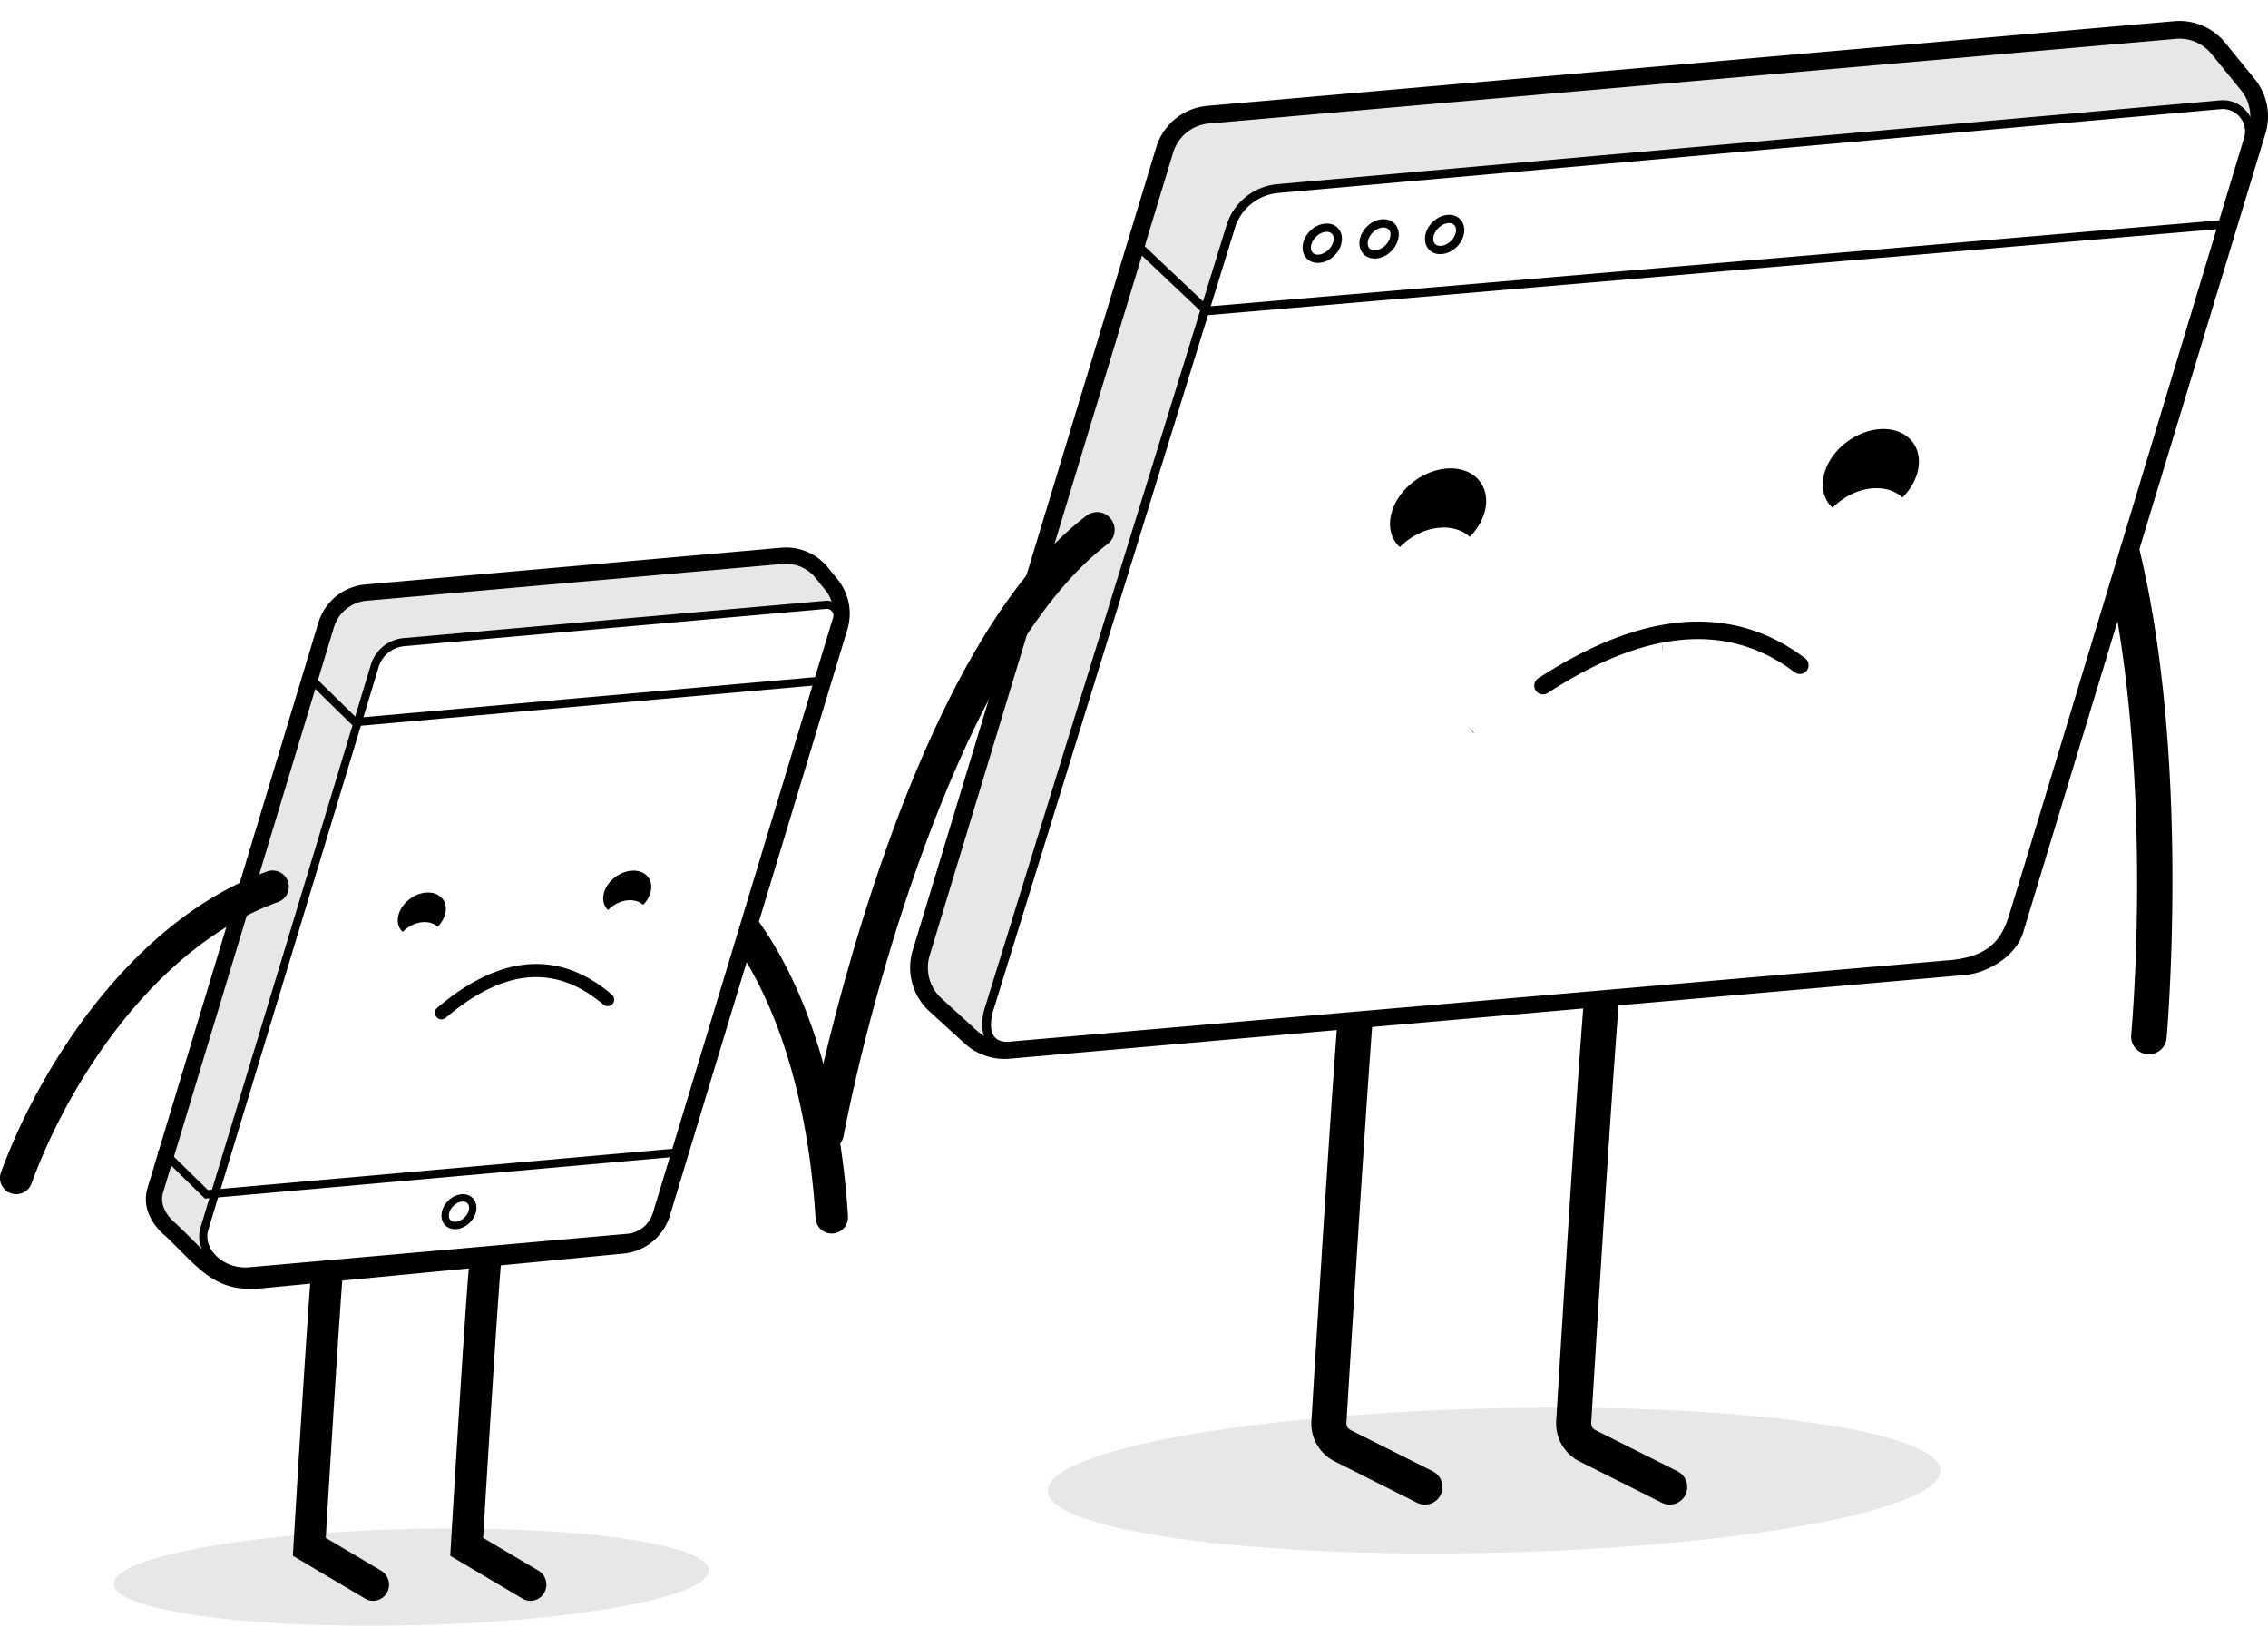 <svg preserveAspectRatio="xMidYMid meet" data-bbox="8.001 8.664 518.857 367.054" xmlns:xlink="http://www.w3.org/1999/xlink" xmlns="http://www.w3.org/2000/svg" viewBox="8.001 8.664 518.857 367.054" height="384" width="529" data-type="color" role="img" aria-label="404 Two illustrated screens with sad faces"><defs><style>#comp-laqytpwb1 svg [data-color="1"] {fill: #E8E6E6;}
#comp-laqytpwb1 svg [data-color="2"] {fill: #000000;}
#comp-laqytpwb1 svg [data-color="3"] {fill: #FFFFFF;}</style></defs>
    <g>
        <defs>
            <path id="9ab28762-3172-4aaa-81d0-61832d0d30fb_comp-laqytpwb1" d="M1.258 2.241L2.685.786l.013.015-1.44 1.44z"></path>
            <path id="4a37b5ff-8ec4-410e-b6e8-98c1e709c80b_comp-laqytpwb1" d="M1.235 2.933L.99.911l.245 2.022z"></path>
            <path id="454f67b2-34a2-483d-af49-56f4086f6ef2_comp-laqytpwb1" d="M1.326 2.034v-.779.78-.78L1.2.005l.204 2.026-.078-.776v.78z"></path>
            <path id="ce411724-3211-44af-9d11-31553117a1fe_comp-laqytpwb1" d="M1.917 2.038L.57.508l1.42 1.463-.074.067z"></path>
            <path id="cd437dcd-ac34-4c0f-9a80-35eec205f717_comp-laqytpwb1" d="M1.476 1.826L2.774.63 1.476 1.826zm.8-.765l.818-.747-.819.747z"></path>
            <path id="ef51170c-a43d-478b-b187-1a56d3ea8545_comp-laqytpwb1" d="M3.463 3.624l-.216-2.203.058-.005.158 2.208z"></path>
            <path id="4308b8fe-f2c7-46cd-b17e-39deb0e1d8c0_comp-laqytpwb1" d="M1.524 4.162L1.428 3.06l.096 1.102zm-.062-.468L1.298 1.96l.164 1.733z"></path>
            <path id="0c54cba2-6192-4073-9547-9733b519926c_comp-laqytpwb1" d="M4.102 3.516l-1.43-1.69L4.177 3.45l-.076.067z"></path>
        </defs>
        <g fill-rule="evenodd">
            <path fill-rule="nonzero" fill="#E8E6E6" d="M170.173 363.023c.14 6.083-30.218 11.717-67.806 12.583s-68.174-3.363-68.314-9.447c-.14-6.083 30.218-11.717 67.806-12.583s68.174 3.363 68.314 9.447z" data-color="1"></path>
            <path fill-rule="nonzero" fill="#000000" d="M198.286 286a3.716 3.716 0 0 1-3.7-3.492c-1.878-29.913-10.265-54.515-23.622-69.275a3.739 3.739 0 0 1 .252-5.266 3.703 3.703 0 0 1 5.242.253c14.485 16.009 23.553 42.225 25.534 73.82a3.72 3.72 0 0 1-3.706 3.96z" data-color="2"></path>
            <path fill-rule="nonzero" fill="#000000" d="M129.361 370a3.57 3.57 0 0 1-1.827-.503L111 359.707l.135-2.272c1.176-19.742 3.984-65.95 4.644-68.63.486-1.982 2.461-3.194 4.408-2.691 1.917.486 3.093 2.439 2.667 4.386-.496 3.02-2.805 39.703-4.326 65.108l12.665 7.498c1.735 1.028 2.323 3.29 1.312 5.055a3.62 3.62 0 0 1-3.144 1.839z" data-color="2"></path>
            <path fill-rule="nonzero" fill="#000000" d="M93.36 370c-.621 0-1.25-.162-1.826-.503L75 359.707l.135-2.272c1.176-19.742 3.985-65.95 4.644-68.632.487-1.983 2.461-3.19 4.408-2.69 1.917.486 3.093 2.438 2.669 4.386-.498 3.02-2.807 39.703-4.328 65.109l12.665 7.498c1.735 1.028 2.323 3.29 1.312 5.055A3.622 3.622 0 0 1 93.36 370z" data-color="2"></path>
            <g fill-rule="nonzero">
                <path fill="#E8E6E6" d="M198.176 137.554l-2.198-2.708a10.502 10.502 0 0 0-9.08-3.85l-95.155 8.41a10.527 10.527 0 0 0-9.141 7.444L43.513 276.14c-1.497 5.21 3.493 8.959 3.493 8.959 7.989 7.591 10.862 12.514 20.678 11.571l82.674-7.927a10.527 10.527 0 0 0 9.142-7.445l40.585-134.017a10.58 10.58 0 0 0-1.909-9.727z" data-color="1"></path>
                <path fill="#000000" d="M65.365 298.648c-7.368 0-10.973-3.602-16.173-8.798-1.04-1.038-2.155-2.155-3.396-3.337-.801-.636-5.786-4.894-4.064-10.888L80.828 146.31c1.476-4.874 5.696-8.31 10.752-8.757l95.157-8.41a12.325 12.325 0 0 1 10.68 4.528l2.199 2.707a12.417 12.417 0 0 1 2.244 11.445l-40.584 134.018c-1.477 4.872-5.697 8.308-10.753 8.755l-82.66 7.928c-.882.084-1.712.124-2.499.124zm122.461-165.83c-.254 0-.508.01-.764.033l-95.157 8.41a8.629 8.629 0 0 0-7.527 6.13l-39.09 129.286c-1.121 3.908 2.79 6.902 2.83 6.933l.163.138c1.292 1.229 2.453 2.388 3.53 3.463 5.541 5.537 8.322 8.308 15.696 7.606l82.674-7.927a8.637 8.637 0 0 0 7.542-6.133l40.585-134.017a8.69 8.69 0 0 0-1.569-8.01h-.001l-2.198-2.71a8.642 8.642 0 0 0-6.714-3.204z" data-color="2"></path>
            </g>
            <path fill-rule="nonzero" fill="#000000" d="M11.717 277a3.713 3.713 0 0 1-3.49-4.988c9.088-24.867 30.463-57.804 60.79-68.79a3.715 3.715 0 1 1 2.53 6.984c-27.922 10.115-47.801 40.988-56.341 64.355A3.716 3.716 0 0 1 11.717 277z" data-color="2"></path>
            <g fill-rule="nonzero">
                <path fill="#FFFFFF" d="M64.076 294.678c-3.229 0-6.357-1.518-8.163-3.964-1.332-1.804-1.74-3.872-1.147-5.827l38.96-128.699a7.671 7.671 0 0 1 6.69-5.451l96.502-8.532a2.418 2.418 0 0 1 2.186.987 2.44 2.44 0 0 1 .374 2.178l-41.22 136.163a7.673 7.673 0 0 1-6.69 5.45l-86.498 7.648a9.964 9.964 0 0 1-.994.047z" data-color="3"></path>
                <path fill="#000000" d="M197.144 143.124c.481 0 .926.227 1.217.622.171.23.428.715.232 1.355l-41.22 136.162a6.75 6.75 0 0 1-5.885 4.796l-86.513 7.65c-.297.028-.6.042-.9.042-2.94 0-5.783-1.375-7.419-3.59-1.153-1.56-1.51-3.336-1.006-5.002l38.962-128.7a6.75 6.75 0 0 1 5.886-4.796L197 143.13a1.52 1.52 0 0 1 .144-.006m0-1.857c-.1 0-.203.004-.307.013l-96.502 8.533a8.633 8.633 0 0 0-7.496 6.106l-38.962 128.7c-1.682 5.558 3.812 10.99 10.196 10.99.356 0 .716-.017 1.076-.052l86.498-7.648a8.633 8.633 0 0 0 7.495-6.106l41.22-136.163c.669-2.198-.987-4.374-3.218-4.374z" data-color="2"></path>
            </g>
            <path fill-rule="nonzero" fill="#000000" d="M88.872 170L78 159.351 79.303 158l10.257 10.047 108.276-9.612.164 1.878L88.872 170z" data-color="2"></path>
            <path fill-rule="nonzero" fill="#000000" d="M54.872 278L44 267.352 45.304 266l10.256 10.046 108.278-9.61.162 1.877L54.872 278z" data-color="2"></path>
            <path fill="#000000" d="M146.258 234.241l1.427-1.455.013.015-1.44 1.44z" fill-rule="nonzero" data-color="2"></path>
            <g transform="translate(145 232)">
                <mask fill="#ffffff" id="1e6e3894-8bc3-4e76-bd56-805176c0a8ab_comp-laqytpwb1">
                    <use xlink:href="#9ab28762-3172-4aaa-81d0-61832d0d30fb_comp-laqytpwb1"></use>
                </mask>
                <path mask="url(#1e6e3894-8bc3-4e76-bd56-805176c0a8ab_comp-laqytpwb1)" fill-rule="nonzero" fill="#000000" d="M1.258 2.241l-.015-.015L2.685.786 1.258 2.241z" data-color="2"></path>
            </g>
            <path d="M129.235 227.933l-.245-2.022.245 2.022z" fill="#000000" fill-rule="nonzero" data-color="2"></path>
            <g transform="translate(128 225)">
                <mask fill="#ffffff" id="688c1f60-337d-45a6-8b9d-5ee20419e530_comp-laqytpwb1">
                    <use xlink:href="#4a37b5ff-8ec4-410e-b6e8-98c1e709c80b_comp-laqytpwb1"></use>
                </mask>
                <path mask="url(#688c1f60-337d-45a6-8b9d-5ee20419e530_comp-laqytpwb1)" fill-rule="nonzero" fill="#000000" d="M1.188 2.938L.984.911l.25 2.022-.046.005z" data-color="2"></path>
            </g>
            <path fill="#000000" d="M129.326 227.034v-.779.78-.78l-.126-1.25.204 2.026-.078-.776v.78z" fill-rule="nonzero" data-color="2"></path>
            <g transform="translate(128 225)">
                <mask fill="#ffffff" id="2869496a-3499-4dae-bb1d-095e1f2d00a8_comp-laqytpwb1">
                    <use xlink:href="#454f67b2-34a2-483d-af49-56f4086f6ef2_comp-laqytpwb1"></use>
                </mask>
                <path mask="url(#2869496a-3499-4dae-bb1d-095e1f2d00a8_comp-laqytpwb1)" fill-rule="nonzero" fill="#000000" d="M1.326 2.034L1.2.005l.126-.007v2.036z" data-color="2"></path>
            </g>
            <path fill="#000000" d="M108.917 237.038l-1.347-1.53 1.42 1.463-.074.067z" fill-rule="nonzero" data-color="2"></path>
            <g transform="translate(107 235)">
                <mask fill="#ffffff" id="1ec9bed6-7a46-489e-84b3-fc2a0576156f_comp-laqytpwb1">
                    <use xlink:href="#ce411724-3211-44af-9d11-31553117a1fe_comp-laqytpwb1"></use>
                </mask>
                <path mask="url(#1ec9bed6-7a46-489e-84b3-fc2a0576156f_comp-laqytpwb1)" fill-rule="nonzero" fill="#000000" d="M1.99 1.97l-.742-.702-.677-.76.025-.02L1.991 1.97z" data-color="2"></path>
            </g>
            <path fill-rule="nonzero" fill="#000000" d="M109.382 209.637c-1.4-2.053-4.719-2.194-7.415-.316-2.696 1.878-3.746 5.065-2.348 7.118.144.211.321.39.504.561.326-.33.686-.64 1.087-.921 2.417-1.684 5.325-1.731 6.91-.246 1.864-1.883 2.453-4.449 1.262-6.196z" data-color="2"></path>
            <path fill-rule="nonzero" fill="#000000" d="M148.212 211.079c2.416-1.684 5.324-1.733 6.91-.246 1.861-1.883 2.451-4.45 1.26-6.196-1.4-2.053-4.719-2.194-7.415-.316-2.696 1.878-3.746 5.065-2.348 7.118.144.211.32.39.504.561a8 8 0 0 1 1.089-.921z" data-color="2"></path>
            <path fill-rule="nonzero" fill="#000000" d="M112.098 285c-.85 0-1.644-.284-2.23-.87-1.373-1.373-1.086-3.896.64-5.623 1.729-1.723 4.249-2.012 5.624-.641 1.373 1.374 1.086 3.897-.64 5.625-.99.992-2.246 1.509-3.394 1.509zm-.397-5.3c-1.05 1.052-1.344 2.534-.64 3.239.707.706 2.188.412 3.24-.64 1.05-1.052 1.344-2.535.64-3.24-.703-.7-2.188-.41-3.24.641z" data-color="2"></path>
            <path fill-rule="nonzero" fill="#E8E6E6" d="M451.913 340.146c.21 9.118-45.338 17.562-101.733 18.862-56.395 1.3-102.283-5.038-102.493-14.156-.21-9.118 45.338-17.562 101.733-18.862 56.395-1.3 102.283 5.038 102.493 14.156z" data-color="1"></path>
            <path fill-rule="nonzero" fill="#000000" d="M499.615 245a4.15 4.15 0 0 1-.335-.013c-2.236-.182-3.902-2.128-3.72-4.348 3.246-39.444 2.319-114.617-21.737-146.171a4.017 4.017 0 0 1 .786-5.65 4.084 4.084 0 0 1 5.693.781c31.437 41.237 24.279 140.512 23.358 151.696-.177 2.11-1.952 3.705-4.045 3.705z" data-color="2"></path>
            <path fill-rule="nonzero" fill="#000000" d="M389.985 348a3.997 3.997 0 0 1-1.792-.425l-18.833-9.453a9.712 9.712 0 0 1-5.342-9.276c2.743-44.989 6.192-99.339 7.053-102.798a4.013 4.013 0 0 1 4.864-2.928 4.025 4.025 0 0 1 2.934 4.816c-.603 3.262-3.287 43.027-6.843 101.399-.041.665.32 1.29.922 1.59l18.836 9.453a4.034 4.034 0 0 1 1.792 5.4 4.018 4.018 0 0 1-3.59 2.222z" data-color="2"></path>
            <path fill-rule="nonzero" fill="#000000" d="M333.984 348a4.003 4.003 0 0 1-1.792-.425l-18.834-9.453a9.706 9.706 0 0 1-5.34-9.278c2.74-44.986 6.19-99.338 7.051-102.797a4.015 4.015 0 0 1 4.863-2.928 4.026 4.026 0 0 1 2.934 4.816c-.602 3.26-3.286 43.025-6.842 101.4-.041.665.322 1.29.924 1.59l18.835 9.453a4.03 4.03 0 0 1 1.792 5.4 4.013 4.013 0 0 1-3.59 2.222z" data-color="2"></path>
            <g fill-rule="nonzero">
                <path fill="#E8E6E6" d="M522.255 23.228l-6.755-8.3a11.477 11.477 0 0 0-9.904-4.192L284.421 30.098a11.483 11.483 0 0 0-9.986 8.107l-55.7 183.649a11.492 11.492 0 0 0 3.255 11.83l8.072 7.356a11.48 11.48 0 0 0 8.731 2.951l218.465-19.124c4.575-.371 10.273-3.763 11.635-8.252l55.444-182.799a11.49 11.49 0 0 0-2.082-10.588z" data-color="1"></path>
                <path fill="#000000" d="M237.802 246.06a13.53 13.53 0 0 1-9.104-3.524l-8.072-7.355c-3.833-3.495-5.338-8.956-3.83-13.916l55.7-183.649a13.444 13.444 0 0 1 11.747-9.538L505.418 8.716a13.49 13.49 0 0 1 11.65 4.932l6.755 8.3a13.487 13.487 0 0 1 2.449 12.455L470.83 217.201c-1.65 5.444-8.245 9.266-13.41 9.683l-218.45 19.127c-.388.03-.779.048-1.168.048zM506.6 12.717c-.274 0-.551.014-.828.038L284.6 32.118a9.415 9.415 0 0 0-8.226 6.678l-55.702 183.65a9.513 9.513 0 0 0 2.682 9.744l8.072 7.355a9.39 9.39 0 0 0 7.191 2.429l218.463-19.125c3.794-.307 8.77-3.182 9.876-6.821L522.397 33.23a9.457 9.457 0 0 0-1.715-8.72l-6.754-8.302a9.442 9.442 0 0 0-7.328-3.49z" data-color="2"></path>
            </g>
            <g fill-rule="nonzero">
                <path fill="#FFFFFF" d="M238.345 243.143c-2.107 0-3.207-.922-3.757-1.695-1.737-2.438-.418-6.47-.263-6.92L289.547 55.74A12.413 12.413 0 0 1 300.352 47l215.602-19.174a6.052 6.052 0 0 1 5.455 2.446 6.06 6.06 0 0 1 .941 5.412c-2.155 7.148-52.805 175.139-54.034 178.66-1.72 4.917-4.734 9.558-15.072 10.21l-214.224 18.56a9.266 9.266 0 0 1-.675.029z" data-color="3"></path>
                <path fill="#000000" d="M516.512 28.81c3.372 0 5.873 3.274 4.872 6.583 0 0-52.786 175.077-54.023 178.618-1.565 4.477-4.17 8.905-14.183 9.538L238.93 242.11a6.89 6.89 0 0 1-.587.024c-5.582 0-3.067-7.277-3.067-7.277L290.51 56.038a11.45 11.45 0 0 1 9.928-8.033l215.603-19.173c.16-.016.316-.022.471-.022m0-2.02c-.214 0-.429.01-.648.03L300.26 45.992a13.419 13.419 0 0 0-11.68 9.45L233.345 234.26c-.153.438-1.614 4.923.416 7.775.688.966 2.042 2.117 4.581 2.117.239 0 .489-.01.751-.03l214.257-18.563c10.88-.687 14.082-5.637 15.913-10.882 1.238-3.541 51.895-171.551 54.05-178.702a7.052 7.052 0 0 0-1.097-6.302 7.035 7.035 0 0 0-5.704-2.883z" data-color="2"></path>
            </g>
            <path fill-rule="nonzero" fill="#000000" d="M283.683 76L267 60.214l1.41-1.413 16.02 15.159L518.824 54l.176 1.964L283.683 76z" data-color="2"></path>
            <path d="M423.476 164.826l1.298-1.196-1.298 1.196zm.8-.765l.818-.747-.819.747z" fill="#000000" fill-rule="nonzero" data-color="2"></path>
            <g transform="translate(422 163)">
                <mask fill="#ffffff" id="78102787-6477-40e5-8489-ca4147b6b625_comp-laqytpwb1">
                    <use xlink:href="#cd437dcd-ac34-4c0f-9a80-35eec205f717_comp-laqytpwb1"></use>
                </mask>
                <path mask="url(#78102787-6477-40e5-8489-ca4147b6b625_comp-laqytpwb1)" fill-rule="nonzero" fill="#000000" d="M1.486 1.836l.818-.746-.818.746zm.319-.312L3.103.326 1.805 1.524z" data-color="2"></path>
            </g>
            <path fill="#000000" d="M388.463 153.624l-.216-2.203.058-.005.158 2.208z" fill-rule="nonzero" data-color="2"></path>
            <g transform="translate(385 150)">
                <mask fill="#ffffff" id="2eb09022-8f2e-4ea3-8787-ac6985be23fe_comp-laqytpwb1">
                    <use xlink:href="#ef51170c-a43d-478b-b187-1a56d3ea8545_comp-laqytpwb1"></use>
                </mask>
                <path mask="url(#2eb09022-8f2e-4ea3-8787-ac6985be23fe_comp-laqytpwb1)" fill-rule="nonzero" fill="#000000" d="M3.43 3.626l-.183-2.205.183 2.205z" data-color="2"></path>
            </g>
            <path d="M388.524 152.162l-.096-1.102.096 1.102zm-.062-.468l-.164-1.734.164 1.733z" fill="#000000" fill-rule="nonzero" data-color="2"></path>
            <g transform="translate(387 148)">
                <mask fill="#ffffff" id="13883d63-7395-4e9f-a112-11caac86d958_comp-laqytpwb1">
                    <use xlink:href="#4308b8fe-f2c7-46cd-b17e-39deb0e1d8c0_comp-laqytpwb1"></use>
                </mask>
                <path mask="url(#13883d63-7395-4e9f-a112-11caac86d958_comp-laqytpwb1)" fill-rule="nonzero" fill="#000000" d="M1.507 4.164l-.163-1.733.163 1.733zm-.13-1.1l-.095-1.1.096 1.1z" data-color="2"></path>
            </g>
            <path fill="#000000" d="M345.102 171.516l-1.43-1.69 1.505 1.624-.076.067z" fill-rule="nonzero" data-color="2"></path>
            <g transform="translate(341 168)">
                <mask fill="#ffffff" id="278521b4-9ad1-4cda-a6f1-3dee9410a0e6_comp-laqytpwb1">
                    <use xlink:href="#0c54cba2-6192-4073-9547-9733b519926c_comp-laqytpwb1"></use>
                </mask>
                <path mask="url(#278521b4-9ad1-4cda-a6f1-3dee9410a0e6_comp-laqytpwb1)" fill-rule="nonzero" fill="#000000" d="M4.178 3.449l-.792-.778-.698-.857 1.49 1.635z" data-color="2"></path>
            </g>
            <path fill-rule="nonzero" fill="#000000" d="M197.027 267c-.257 0-.519-.026-.78-.077-2.18-.433-3.599-2.565-3.17-4.761 2.161-11.064 22.317-109.01 63.474-140.342a4.004 4.004 0 0 1 5.635.789 4.075 4.075 0 0 1-.783 5.678c-31.493 23.974-52.803 96.416-60.431 135.443a4.034 4.034 0 0 1-3.945 3.27z" data-color="2"></path>
            <path fill-rule="nonzero" fill="#000000" d="M429.422 118.158c4.835-3.369 10.65-3.462 13.822-.491 3.724-3.768 4.901-8.899 2.52-12.393-2.8-4.106-9.437-4.388-14.829-.63-5.392 3.756-7.495 10.128-4.696 14.232.29.424.643.782 1.008 1.124a15.808 15.808 0 0 1 2.175-1.842z" data-color="2"></path>
            <path fill-rule="nonzero" fill="#000000" d="M309.489 64c-.956 0-1.847-.319-2.505-.977-.772-.775-1.115-1.923-.939-3.15.165-1.145.754-2.272 1.66-3.177 1.942-1.941 4.773-2.264 6.32-.72 1.542 1.545 1.22 4.384-.72 6.327C312.189 63.42 310.78 64 309.49 64zm2.025-7.114c-.789 0-1.728.407-2.473 1.153-.608.61-1.017 1.376-1.122 2.107-.053.37-.072 1.06.405 1.538.476.477 1.169.46 1.536.405.73-.105 1.498-.514 2.104-1.125 1.181-1.182 1.51-2.853.72-3.642-.293-.297-.706-.436-1.17-.436z" data-color="2"></path>
            <path fill-rule="nonzero" fill="#000000" d="M322.484 63c-.957 0-1.85-.318-2.507-.976-1.545-1.544-1.222-4.378.72-6.32.905-.903 2.034-1.493 3.177-1.657 1.222-.18 2.374.164 3.15.94 1.544 1.543 1.221 4.378-.72 6.319-1.115 1.115-2.528 1.694-3.82 1.694zm2.026-7.104c-.138 0-.263.012-.364.026-.73.105-1.5.514-2.106 1.124-1.185 1.18-1.514 2.849-.72 3.64.792.792 2.462.461 3.642-.72.61-.608 1.02-1.374 1.126-2.103.053-.37.072-1.06-.406-1.536-.345-.345-.806-.431-1.172-.431z" data-color="2"></path>
            <path fill-rule="nonzero" fill="#000000" d="M337.484 62c-.957 0-1.85-.319-2.507-.977-1.545-1.544-1.222-4.382.72-6.325 1.941-1.944 4.778-2.267 6.326-.72 1.545 1.544 1.222 4.382-.72 6.325-1.116 1.115-2.527 1.697-3.82 1.697zm2.03-7.113c-.792 0-1.73.407-2.476 1.153-1.183 1.183-1.514 2.85-.72 3.642.792.796 2.462.463 3.642-.72 1.183-1.182 1.514-2.85.72-3.641-.292-.296-.703-.434-1.166-.434z" data-color="2"></path>
            <path fill-rule="nonzero" fill="#000000" d="M330.422 127.158c4.835-3.369 10.65-3.462 13.822-.491 3.724-3.768 4.901-8.899 2.52-12.393-2.8-4.106-9.437-4.388-14.829-.63-5.392 3.756-7.495 10.128-4.696 14.232.29.424.643.782 1.008 1.124a15.413 15.413 0 0 1 2.175-1.842z" data-color="2"></path>
            <path fill-rule="nonzero" fill="#000000" d="M108.04 234.356c14.412-12.22 27.895-13.284 39.945-2.997a1.5 1.5 0 0 1-1.948 2.282c-10.846-9.26-22.697-8.324-36.056 3.003a1.5 1.5 0 1 1-1.94-2.288z" data-color="2"></path>
            <path fill-rule="nonzero" fill="#000000" d="M359.909 159.013c23.876-15.545 44.347-17.18 61.02-4.61a2 2 0 1 1-2.407 3.194c-15.162-11.43-33.842-9.938-56.43 4.768a2 2 0 1 1-2.183-3.352z" data-color="2"></path>
        </g>
    </g>
</svg>